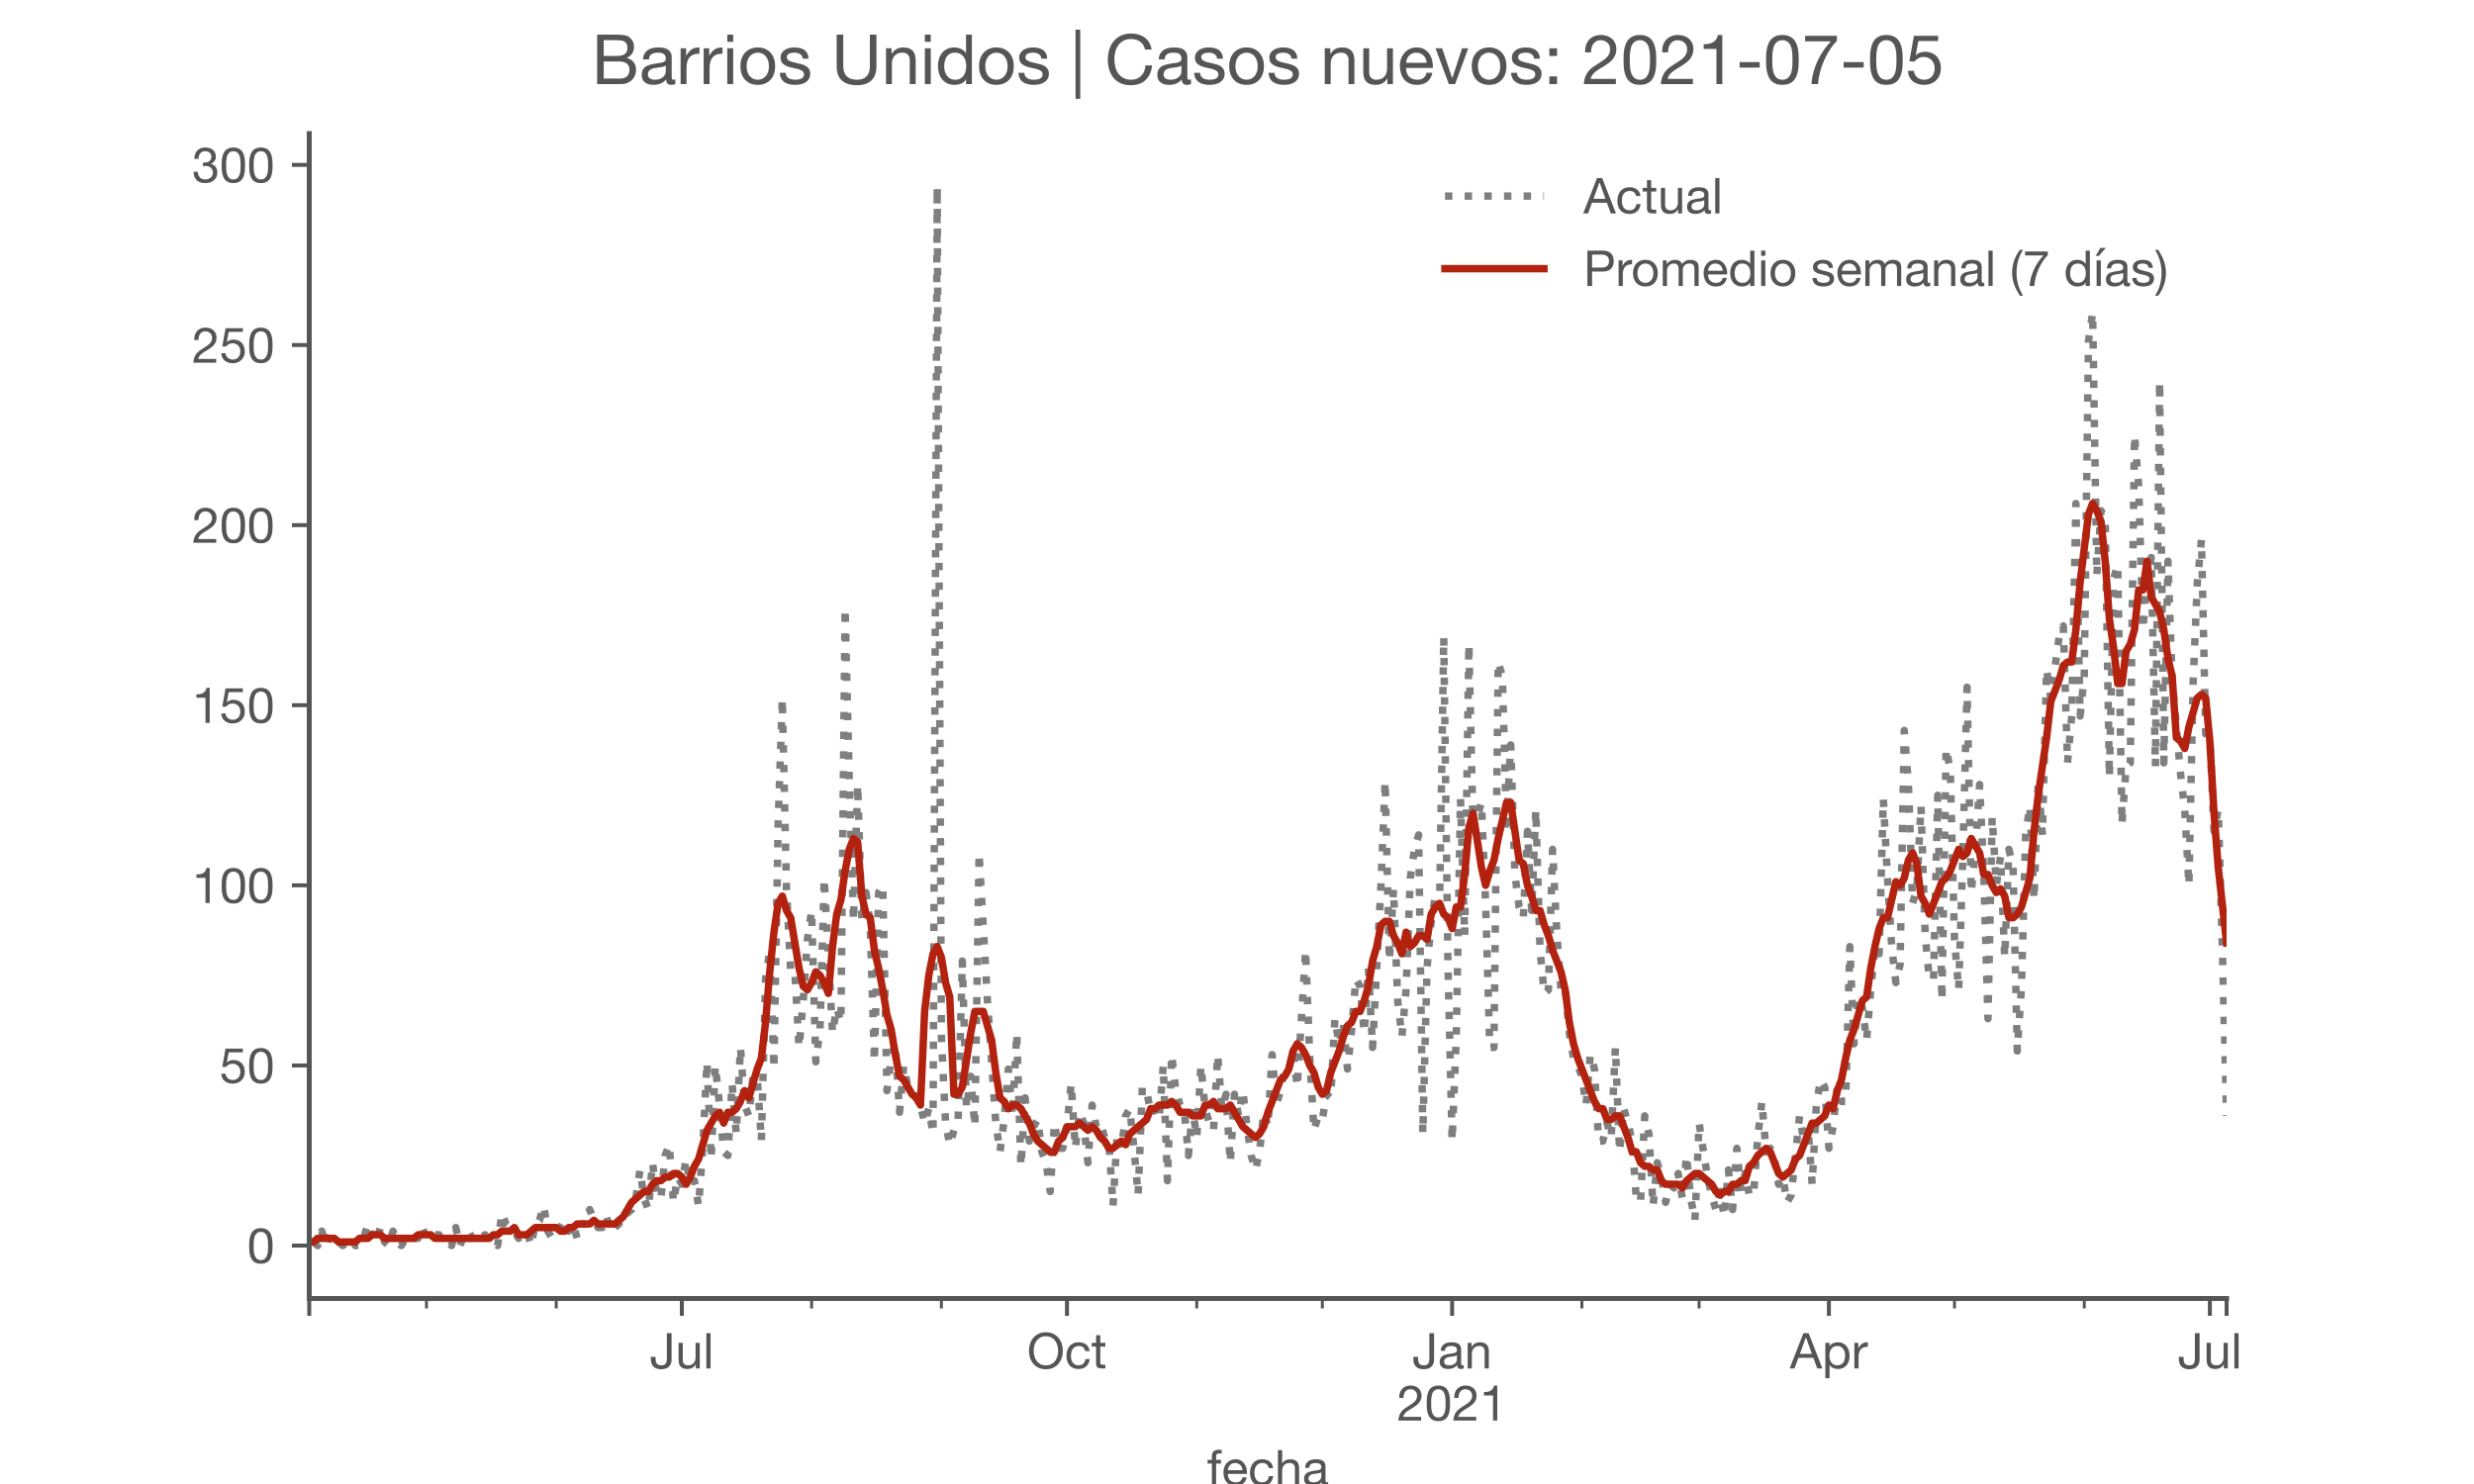 <?xml version="1.0" encoding="utf-8" standalone="no"?>
<!DOCTYPE svg PUBLIC "-//W3C//DTD SVG 1.1//EN"
  "http://www.w3.org/Graphics/SVG/1.1/DTD/svg11.dtd">
<!-- Created with matplotlib (https://matplotlib.org/) -->
<svg height="300pt" version="1.1" viewBox="0 0 500 300" width="500pt" xmlns="http://www.w3.org/2000/svg" xmlns:xlink="http://www.w3.org/1999/xlink">
 <defs>
  <style type="text/css">*{stroke-linecap:butt;stroke-linejoin:round;}</style>
 </defs>
 <g id="figure_1">
  <g id="patch_1">
   <path d="M 0 300 
L 500 300 
L 500 0 
L 0 0 
z
" style="fill:#ffffff;"/>
  </g>
  <g id="axes_1">
   <g id="patch_2">
    <path d="M 62.5 262.5 
L 450 262.5 
L 450 27 
L 62.5 27 
z
" style="fill:#ffffff;"/>
   </g>
   <g id="matplotlib.axis_1">
    <g id="xtick_1">
     <g id="line2d_1">
      <defs>
       <path d="M 0 0 
L 0 3.5 
" id="me10145ea61" style="stroke:#555555;stroke-width:0.8;"/>
      </defs>
      <g>
       <use style="fill:#555555;stroke:#555555;stroke-width:0.8;" x="62.5" xlink:href="#me10145ea61" y="262.5"/>
      </g>
     </g>
    </g>
    <g id="xtick_2">
     <g id="line2d_2">
      <g>
       <use style="fill:#555555;stroke:#555555;stroke-width:0.8;" x="137.8" xlink:href="#me10145ea61" y="262.5"/>
      </g>
     </g>
     <g id="text_1">
      <!-- Jul -->
      <g style="fill:#555555;" transform="translate(131.315 276.641)scale(0.1 -0.1)">
       <defs>
        <path d="M 44.094 17.797 
L 44.094 71.406 
L 34.594 71.406 
L 34.594 19.203 
Q 34.594 13.297 32.141 9.797 
Q 29.703 6.297 23.203 6.297 
Q 19.703 6.297 17.453 7.344 
Q 15.203 8.406 13.953 10.297 
Q 12.703 12.203 12.203 14.797 
Q 11.703 17.406 11.703 20.5 
L 11.703 23.5 
L 2.203 23.5 
L 2.203 19.094 
Q 2.203 8.906 7.594 3.656 
Q 13 -1.594 23 -1.594 
Q 29 -1.594 33.047 0.047 
Q 37.094 1.703 39.547 4.453 
Q 42 7.203 43.047 10.703 
Q 44.094 14.203 44.094 17.797 
z
" id="HelveticaNeue-74"/>
        <path d="M 49.203 0 
L 49.203 51.703 
L 40.703 51.703 
L 40.703 22.5 
Q 40.703 19 39.75 16.047 
Q 38.797 13.094 36.891 10.891 
Q 35 8.703 32.141 7.5 
Q 29.297 6.297 25.406 6.297 
Q 20.5 6.297 17.703 9.094 
Q 14.906 11.906 14.906 16.703 
L 14.906 51.703 
L 6.406 51.703 
L 6.406 17.703 
Q 6.406 13.5 7.25 10.047 
Q 8.094 6.594 10.188 4.094 
Q 12.297 1.594 15.688 0.25 
Q 19.094 -1.094 24.203 -1.094 
Q 29.906 -1.094 34.094 1.156 
Q 38.297 3.406 41 8.203 
L 41.203 8.203 
L 41.203 0 
z
" id="HelveticaNeue-117"/>
        <path d="M 6.906 71.406 
L 6.906 0 
L 15.406 0 
L 15.406 71.406 
z
" id="HelveticaNeue-108"/>
       </defs>
       <use xlink:href="#HelveticaNeue-74"/>
       <use x="51.9" xlink:href="#HelveticaNeue-117"/>
       <use x="107.5" xlink:href="#HelveticaNeue-108"/>
      </g>
     </g>
    </g>
    <g id="xtick_3">
     <g id="line2d_3">
      <g>
       <use style="fill:#555555;stroke:#555555;stroke-width:0.8;" x="215.639" xlink:href="#me10145ea61" y="262.5"/>
      </g>
     </g>
     <g id="text_2">
      <!-- Oct -->
      <g style="fill:#555555;" transform="translate(207.578 276.641)scale(0.1 -0.1)">
       <defs>
        <path d="M 13.297 35.703 
Q 13.297 41.094 14.688 46.344 
Q 16.094 51.594 19.094 55.797 
Q 22.094 60 26.797 62.547 
Q 31.5 65.094 38 65.094 
Q 44.5 65.094 49.203 62.547 
Q 53.906 60 56.906 55.797 
Q 59.906 51.594 61.297 46.344 
Q 62.703 41.094 62.703 35.703 
Q 62.703 30.297 61.297 25.047 
Q 59.906 19.797 56.906 15.594 
Q 53.906 11.406 49.203 8.844 
Q 44.5 6.297 38 6.297 
Q 31.5 6.297 26.797 8.844 
Q 22.094 11.406 19.094 15.594 
Q 16.094 19.797 14.688 25.047 
Q 13.297 30.297 13.297 35.703 
z
M 3.797 35.703 
Q 3.797 28.406 5.938 21.656 
Q 8.094 14.906 12.391 9.703 
Q 16.703 4.5 23.094 1.453 
Q 29.5 -1.594 38 -1.594 
Q 46.5 -1.594 52.891 1.453 
Q 59.297 4.5 63.594 9.703 
Q 67.906 14.906 70.047 21.656 
Q 72.203 28.406 72.203 35.703 
Q 72.203 43 70.047 49.75 
Q 67.906 56.5 63.594 61.703 
Q 59.297 66.906 52.891 70 
Q 46.5 73.094 38 73.094 
Q 29.5 73.094 23.094 70 
Q 16.703 66.906 12.391 61.703 
Q 8.094 56.5 5.938 49.75 
Q 3.797 43 3.797 35.703 
z
" id="HelveticaNeue-79"/>
        <path d="M 41.5 35.094 
L 50.297 35.094 
Q 49.797 39.703 47.891 43.047 
Q 46 46.406 43.047 48.594 
Q 40.094 50.797 36.25 51.844 
Q 32.406 52.906 28 52.906 
Q 21.906 52.906 17.297 50.75 
Q 12.703 48.594 9.641 44.844 
Q 6.594 41.094 5.094 36.047 
Q 3.594 31 3.594 25.203 
Q 3.594 19.406 5.141 14.547 
Q 6.703 9.703 9.75 6.203 
Q 12.797 2.703 17.344 0.797 
Q 21.906 -1.094 27.797 -1.094 
Q 37.703 -1.094 43.453 4.094 
Q 49.203 9.297 50.594 18.906 
L 41.906 18.906 
Q 41.094 12.906 37.547 9.594 
Q 34 6.297 27.703 6.297 
Q 23.703 6.297 20.797 7.891 
Q 17.906 9.5 16.094 12.141 
Q 14.297 14.797 13.438 18.188 
Q 12.594 21.594 12.594 25.203 
Q 12.594 29.094 13.391 32.75 
Q 14.203 36.406 16.047 39.203 
Q 17.906 42 21 43.703 
Q 24.094 45.406 28.703 45.406 
Q 34.094 45.406 37.297 42.703 
Q 40.5 40 41.5 35.094 
z
" id="HelveticaNeue-99"/>
        <path d="M 18.203 51.703 
L 18.203 67.203 
L 9.703 67.203 
L 9.703 51.703 
L 0.906 51.703 
L 0.906 44.203 
L 9.703 44.203 
L 9.703 11.297 
Q 9.703 7.703 10.391 5.5 
Q 11.094 3.297 12.547 2.094 
Q 14 0.906 16.344 0.453 
Q 18.703 0 22 0 
L 28.5 0 
L 28.5 7.5 
L 24.594 7.5 
Q 22.594 7.5 21.344 7.641 
Q 20.094 7.797 19.391 8.297 
Q 18.703 8.797 18.453 9.688 
Q 18.203 10.594 18.203 12.094 
L 18.203 44.203 
L 28.5 44.203 
L 28.5 51.703 
z
" id="HelveticaNeue-116"/>
       </defs>
       <use xlink:href="#HelveticaNeue-79"/>
       <use x="76" xlink:href="#HelveticaNeue-99"/>
       <use x="129.7" xlink:href="#HelveticaNeue-116"/>
      </g>
     </g>
    </g>
    <g id="xtick_4">
     <g id="line2d_4">
      <g>
       <use style="fill:#555555;stroke:#555555;stroke-width:0.8;" x="293.477" xlink:href="#me10145ea61" y="262.5"/>
      </g>
     </g>
     <g id="text_3">
      <!-- Jan -->
      <g style="fill:#555555;" transform="translate(285.417 276.641)scale(0.1 -0.1)">
       <defs>
        <path d="M 52.203 0.203 
Q 50 -1.094 46.094 -1.094 
Q 42.797 -1.094 40.844 0.75 
Q 38.906 2.594 38.906 6.797 
Q 35.406 2.594 30.75 0.75 
Q 26.094 -1.094 20.703 -1.094 
Q 17.203 -1.094 14.047 -0.297 
Q 10.906 0.5 8.594 2.203 
Q 6.297 3.906 4.938 6.656 
Q 3.594 9.406 3.594 13.297 
Q 3.594 17.703 5.094 20.5 
Q 6.594 23.297 9.047 25.047 
Q 11.5 26.797 14.641 27.688 
Q 17.797 28.594 21.094 29.203 
Q 24.594 29.906 27.75 30.25 
Q 30.906 30.594 33.297 31.25 
Q 35.703 31.906 37.094 33.156 
Q 38.5 34.406 38.5 36.797 
Q 38.5 39.594 37.453 41.297 
Q 36.406 43 34.75 43.891 
Q 33.094 44.797 31.047 45.094 
Q 29 45.406 27 45.406 
Q 21.594 45.406 18 43.344 
Q 14.406 41.297 14.094 35.594 
L 5.594 35.594 
Q 5.797 40.406 7.594 43.703 
Q 9.406 47 12.406 49.047 
Q 15.406 51.094 19.25 52 
Q 23.094 52.906 27.5 52.906 
Q 31 52.906 34.453 52.406 
Q 37.906 51.906 40.703 50.344 
Q 43.5 48.797 45.203 46 
Q 46.906 43.203 46.906 38.703 
L 46.906 12.094 
Q 46.906 9.094 47.25 7.688 
Q 47.594 6.297 49.594 6.297 
Q 50.703 6.297 52.203 6.797 
z
M 38.406 26.703 
Q 36.797 25.5 34.188 24.953 
Q 31.594 24.406 28.75 24.047 
Q 25.906 23.703 23 23.25 
Q 20.094 22.797 17.797 21.797 
Q 15.5 20.797 14.047 18.938 
Q 12.594 17.094 12.594 13.906 
Q 12.594 11.797 13.438 10.344 
Q 14.297 8.906 15.641 8 
Q 17 7.094 18.797 6.688 
Q 20.594 6.297 22.594 6.297 
Q 26.797 6.297 29.797 7.438 
Q 32.797 8.594 34.688 10.344 
Q 36.594 12.094 37.5 14.141 
Q 38.406 16.203 38.406 18 
z
" id="HelveticaNeue-97"/>
        <path d="M 6.406 51.703 
L 6.406 0 
L 14.906 0 
L 14.906 29.203 
Q 14.906 32.703 15.844 35.641 
Q 16.797 38.594 18.688 40.797 
Q 20.594 43 23.438 44.203 
Q 26.297 45.406 30.203 45.406 
Q 35.094 45.406 37.891 42.594 
Q 40.703 39.797 40.703 35 
L 40.703 0 
L 49.203 0 
L 49.203 34 
Q 49.203 38.203 48.344 41.641 
Q 47.5 45.094 45.391 47.594 
Q 43.297 50.094 39.891 51.5 
Q 36.5 52.906 31.406 52.906 
Q 19.906 52.906 14.594 43.5 
L 14.406 43.5 
L 14.406 51.703 
z
" id="HelveticaNeue-110"/>
       </defs>
       <use xlink:href="#HelveticaNeue-74"/>
       <use x="51.9" xlink:href="#HelveticaNeue-97"/>
       <use x="105.6" xlink:href="#HelveticaNeue-110"/>
      </g>
      <!-- 2021 -->
      <g style="fill:#555555;" transform="translate(282.358 287.18)scale(0.1 -0.1)">
       <defs>
        <path d="M 4.406 45.797 
L 12.906 45.797 
Q 12.797 49 13.547 52.141 
Q 14.297 55.297 16 57.797 
Q 17.703 60.297 20.344 61.844 
Q 23 63.406 26.703 63.406 
Q 29.5 63.406 32 62.5 
Q 34.5 61.594 36.344 59.891 
Q 38.203 58.203 39.297 55.844 
Q 40.406 53.5 40.406 50.594 
Q 40.406 46.906 39.25 44.094 
Q 38.094 41.297 35.844 38.891 
Q 33.594 36.5 30.188 34.141 
Q 26.797 31.797 22.297 29 
Q 18.594 26.797 15.188 24.297 
Q 11.797 21.797 9.094 18.5 
Q 6.406 15.203 4.656 10.75 
Q 2.906 6.297 2.406 0 
L 48.703 0 
L 48.703 7.5 
L 12.297 7.5 
Q 12.906 10.797 14.844 13.344 
Q 16.797 15.906 19.547 18.094 
Q 22.297 20.297 25.594 22.25 
Q 28.906 24.203 32.203 26.203 
Q 35.5 28.297 38.594 30.594 
Q 41.703 32.906 44.094 35.75 
Q 46.5 38.594 47.953 42.188 
Q 49.406 45.797 49.406 50.5 
Q 49.406 55.5 47.656 59.297 
Q 45.906 63.094 42.906 65.641 
Q 39.906 68.203 35.844 69.547 
Q 31.797 70.906 27.203 70.906 
Q 21.594 70.906 17.188 69 
Q 12.797 67.094 9.844 63.75 
Q 6.906 60.406 5.5 55.797 
Q 4.094 51.203 4.406 45.797 
z
" id="HelveticaNeue-50"/>
        <path d="M 13.203 34.906 
Q 13.203 37.5 13.25 40.641 
Q 13.297 43.797 13.75 46.938 
Q 14.203 50.094 15.047 53.094 
Q 15.906 56.094 17.547 58.344 
Q 19.203 60.594 21.703 62 
Q 24.203 63.406 27.797 63.406 
Q 31.406 63.406 33.906 62 
Q 36.406 60.594 38.047 58.344 
Q 39.703 56.094 40.547 53.094 
Q 41.406 50.094 41.844 46.938 
Q 42.297 43.797 42.344 40.641 
Q 42.406 37.5 42.406 34.906 
Q 42.406 30.906 42.156 25.953 
Q 41.906 21 40.547 16.641 
Q 39.203 12.297 36.203 9.297 
Q 33.203 6.297 27.797 6.297 
Q 22.406 6.297 19.406 9.297 
Q 16.406 12.297 15.047 16.641 
Q 13.703 21 13.453 25.953 
Q 13.203 30.906 13.203 34.906 
z
M 4.203 34.797 
Q 4.203 30.906 4.391 26.703 
Q 4.594 22.5 5.391 18.5 
Q 6.203 14.5 7.703 10.953 
Q 9.203 7.406 11.797 4.703 
Q 14.406 2 18.344 0.453 
Q 22.297 -1.094 27.797 -1.094 
Q 33.406 -1.094 37.297 0.453 
Q 41.203 2 43.797 4.703 
Q 46.406 7.406 47.906 10.953 
Q 49.406 14.5 50.203 18.5 
Q 51 22.5 51.203 26.703 
Q 51.406 30.906 51.406 34.797 
Q 51.406 38.703 51.203 42.891 
Q 51 47.094 50.203 51.094 
Q 49.406 55.094 47.906 58.688 
Q 46.406 62.297 43.797 65 
Q 41.203 67.703 37.25 69.297 
Q 33.297 70.906 27.797 70.906 
Q 22.297 70.906 18.344 69.297 
Q 14.406 67.703 11.797 65 
Q 9.203 62.297 7.703 58.688 
Q 6.203 55.094 5.391 51.094 
Q 4.594 47.094 4.391 42.891 
Q 4.203 38.703 4.203 34.797 
z
" id="HelveticaNeue-48"/>
        <path d="M 35.594 0 
L 35.594 70.906 
L 29.094 70.906 
Q 28.406 66.906 26.5 64.297 
Q 24.594 61.703 21.844 60.203 
Q 19.094 58.703 15.688 58.141 
Q 12.297 57.594 8.703 57.594 
L 8.703 50.797 
L 27.094 50.797 
L 27.094 0 
z
" id="HelveticaNeue-49"/>
       </defs>
       <use xlink:href="#HelveticaNeue-50"/>
       <use x="55.6" xlink:href="#HelveticaNeue-48"/>
       <use x="111.2" xlink:href="#HelveticaNeue-50"/>
       <use x="166.8" xlink:href="#HelveticaNeue-49"/>
      </g>
     </g>
    </g>
    <g id="xtick_5">
     <g id="line2d_5">
      <g>
       <use style="fill:#555555;stroke:#555555;stroke-width:0.8;" x="369.623" xlink:href="#me10145ea61" y="262.5"/>
      </g>
     </g>
     <g id="text_4">
      <!-- Apr -->
      <g style="fill:#555555;" transform="translate(361.754 276.641)scale(0.1 -0.1)">
       <defs>
        <path d="M 20.094 29.5 
L 32.203 62.797 
L 32.406 62.797 
L 44.297 29.5 
z
M 27.203 71.406 
L -0.594 0 
L 9.094 0 
L 17.094 21.5 
L 47.297 21.5 
L 55.094 0 
L 65.594 0 
L 37.703 71.406 
z
" id="HelveticaNeue-65"/>
        <path d="M 6.703 51.703 
L 6.703 -19.703 
L 15.203 -19.703 
L 15.203 6.906 
L 15.406 6.906 
Q 16.797 4.594 18.844 3.047 
Q 20.906 1.5 23.203 0.594 
Q 25.5 -0.297 27.844 -0.688 
Q 30.203 -1.094 32.094 -1.094 
Q 38 -1.094 42.453 1 
Q 46.906 3.094 49.844 6.75 
Q 52.797 10.406 54.25 15.297 
Q 55.703 20.203 55.703 25.703 
Q 55.703 31.203 54.203 36.094 
Q 52.703 41 49.75 44.75 
Q 46.797 48.5 42.344 50.703 
Q 37.906 52.906 31.906 52.906 
Q 26.5 52.906 22 50.953 
Q 17.5 49 15.406 44.703 
L 15.203 44.703 
L 15.203 51.703 
z
M 46.703 26.297 
Q 46.703 22.5 45.891 18.891 
Q 45.094 15.297 43.297 12.5 
Q 41.5 9.703 38.547 8 
Q 35.594 6.297 31.203 6.297 
Q 26.797 6.297 23.688 7.938 
Q 20.594 9.594 18.641 12.297 
Q 16.703 15 15.797 18.547 
Q 14.906 22.094 14.906 25.906 
Q 14.906 29.5 15.75 33 
Q 16.594 36.5 18.5 39.25 
Q 20.406 42 23.406 43.703 
Q 26.406 45.406 30.703 45.406 
Q 34.797 45.406 37.844 43.797 
Q 40.906 42.203 42.844 39.5 
Q 44.797 36.797 45.75 33.344 
Q 46.703 29.906 46.703 26.297 
z
" id="HelveticaNeue-112"/>
        <path d="M 6.094 51.703 
L 6.094 0 
L 14.594 0 
L 14.594 23 
Q 14.594 28 15.594 31.844 
Q 16.594 35.703 18.797 38.391 
Q 21 41.094 24.594 42.5 
Q 28.203 43.906 33.297 43.906 
L 33.297 52.906 
Q 26.406 53.094 21.906 50.094 
Q 17.406 47.094 14.297 40.797 
L 14.094 40.797 
L 14.094 51.703 
z
" id="HelveticaNeue-114"/>
       </defs>
       <use xlink:href="#HelveticaNeue-65"/>
       <use x="64.8" xlink:href="#HelveticaNeue-112"/>
       <use x="124.1" xlink:href="#HelveticaNeue-114"/>
      </g>
     </g>
    </g>
    <g id="xtick_6">
     <g id="line2d_6">
      <g>
       <use style="fill:#555555;stroke:#555555;stroke-width:0.8;" x="446.616" xlink:href="#me10145ea61" y="262.5"/>
      </g>
     </g>
     <g id="text_5">
      <!-- Jul -->
      <g style="fill:#555555;" transform="translate(440.131 276.641)scale(0.1 -0.1)">
       <use xlink:href="#HelveticaNeue-74"/>
       <use x="51.9" xlink:href="#HelveticaNeue-117"/>
       <use x="107.5" xlink:href="#HelveticaNeue-108"/>
      </g>
     </g>
    </g>
    <g id="xtick_7">
     <g id="line2d_7">
      <g>
       <use style="fill:#555555;stroke:#555555;stroke-width:0.8;" x="450" xlink:href="#me10145ea61" y="262.5"/>
      </g>
     </g>
    </g>
    <g id="xtick_8">
     <g id="line2d_8">
      <defs>
       <path d="M 0 0 
L 0 2 
" id="mb74ba6e2f7" style="stroke:#555555;stroke-width:0.6;"/>
      </defs>
      <g>
       <use style="fill:#555555;stroke:#555555;stroke-width:0.6;" x="86.19" xlink:href="#mb74ba6e2f7" y="262.5"/>
      </g>
     </g>
    </g>
    <g id="xtick_9">
     <g id="line2d_9">
      <g>
       <use style="fill:#555555;stroke:#555555;stroke-width:0.6;" x="112.418" xlink:href="#mb74ba6e2f7" y="262.5"/>
      </g>
     </g>
    </g>
    <g id="xtick_10">
     <g id="line2d_10">
      <g>
       <use style="fill:#555555;stroke:#555555;stroke-width:0.6;" x="164.028" xlink:href="#mb74ba6e2f7" y="262.5"/>
      </g>
     </g>
    </g>
    <g id="xtick_11">
     <g id="line2d_11">
      <g>
       <use style="fill:#555555;stroke:#555555;stroke-width:0.6;" x="190.257" xlink:href="#mb74ba6e2f7" y="262.5"/>
      </g>
     </g>
    </g>
    <g id="xtick_12">
     <g id="line2d_12">
      <g>
       <use style="fill:#555555;stroke:#555555;stroke-width:0.6;" x="241.867" xlink:href="#mb74ba6e2f7" y="262.5"/>
      </g>
     </g>
    </g>
    <g id="xtick_13">
     <g id="line2d_13">
      <g>
       <use style="fill:#555555;stroke:#555555;stroke-width:0.6;" x="267.249" xlink:href="#mb74ba6e2f7" y="262.5"/>
      </g>
     </g>
    </g>
    <g id="xtick_14">
     <g id="line2d_14">
      <g>
       <use style="fill:#555555;stroke:#555555;stroke-width:0.6;" x="319.705" xlink:href="#mb74ba6e2f7" y="262.5"/>
      </g>
     </g>
    </g>
    <g id="xtick_15">
     <g id="line2d_15">
      <g>
       <use style="fill:#555555;stroke:#555555;stroke-width:0.6;" x="343.395" xlink:href="#mb74ba6e2f7" y="262.5"/>
      </g>
     </g>
    </g>
    <g id="xtick_16">
     <g id="line2d_16">
      <g>
       <use style="fill:#555555;stroke:#555555;stroke-width:0.6;" x="395.005" xlink:href="#mb74ba6e2f7" y="262.5"/>
      </g>
     </g>
    </g>
    <g id="xtick_17">
     <g id="line2d_17">
      <g>
       <use style="fill:#555555;stroke:#555555;stroke-width:0.6;" x="421.234" xlink:href="#mb74ba6e2f7" y="262.5"/>
      </g>
     </g>
    </g>
    <g id="text_6">
     <!-- fecha -->
     <g style="fill:#555555;" transform="translate(243.935 300.291)scale(0.1 -0.1)">
      <defs>
       <path d="M 9.906 44.203 
L 9.906 0 
L 18.406 0 
L 18.406 44.203 
L 28.406 44.203 
L 28.406 51.703 
L 18.406 51.703 
L 18.406 58.906 
Q 18.406 62.297 20.094 63.5 
Q 21.797 64.703 24.906 64.703 
Q 26 64.703 27.297 64.547 
Q 28.594 64.406 29.703 64 
L 29.703 71.406 
Q 28.5 71.797 26.953 72 
Q 25.406 72.203 24.203 72.203 
Q 17.203 72.203 13.547 68.953 
Q 9.906 65.703 9.906 59.406 
L 9.906 51.703 
L 1.203 51.703 
L 1.203 44.203 
z
" id="HelveticaNeue-102"/>
       <path d="M 42.297 30.797 
L 12.594 30.797 
Q 12.797 33.797 13.891 36.438 
Q 15 39.094 16.891 41.094 
Q 18.797 43.094 21.438 44.25 
Q 24.094 45.406 27.406 45.406 
Q 30.594 45.406 33.25 44.25 
Q 35.906 43.094 37.844 41.141 
Q 39.797 39.203 40.938 36.5 
Q 42.094 33.797 42.297 30.797 
z
M 50.5 16.406 
L 42.094 16.406 
Q 41 11.297 37.547 8.797 
Q 34.094 6.297 28.703 6.297 
Q 24.5 6.297 21.391 7.688 
Q 18.297 9.094 16.297 11.438 
Q 14.297 13.797 13.391 16.844 
Q 12.5 19.906 12.594 23.297 
L 51.297 23.297 
Q 51.5 28 50.453 33.203 
Q 49.406 38.406 46.656 42.797 
Q 43.906 47.203 39.344 50.047 
Q 34.797 52.906 27.906 52.906 
Q 22.594 52.906 18.141 50.906 
Q 13.703 48.906 10.453 45.297 
Q 7.203 41.703 5.391 36.797 
Q 3.594 31.906 3.594 26 
Q 3.797 20.094 5.344 15.094 
Q 6.906 10.094 10 6.5 
Q 13.094 2.906 17.641 0.906 
Q 22.203 -1.094 28.406 -1.094 
Q 37.203 -1.094 43 3.297 
Q 48.797 7.703 50.5 16.406 
z
" id="HelveticaNeue-101"/>
       <path d="M 6.406 71.406 
L 6.406 0 
L 14.906 0 
L 14.906 29.203 
Q 14.906 32.703 15.844 35.641 
Q 16.797 38.594 18.688 40.797 
Q 20.594 43 23.438 44.203 
Q 26.297 45.406 30.203 45.406 
Q 35.094 45.406 37.891 42.594 
Q 40.703 39.797 40.703 35 
L 40.703 0 
L 49.203 0 
L 49.203 34 
Q 49.203 38.203 48.344 41.641 
Q 47.5 45.094 45.391 47.594 
Q 43.297 50.094 39.891 51.5 
Q 36.5 52.906 31.406 52.906 
Q 29.094 52.906 26.641 52.406 
Q 24.203 51.906 21.953 50.844 
Q 19.703 49.797 17.891 48.141 
Q 16.094 46.5 15.094 44.094 
L 14.906 44.094 
L 14.906 71.406 
z
" id="HelveticaNeue-104"/>
      </defs>
      <use xlink:href="#HelveticaNeue-102"/>
      <use x="29.6" xlink:href="#HelveticaNeue-101"/>
      <use x="83.3" xlink:href="#HelveticaNeue-99"/>
      <use x="137" xlink:href="#HelveticaNeue-104"/>
      <use x="192.6" xlink:href="#HelveticaNeue-97"/>
     </g>
    </g>
   </g>
   <g id="matplotlib.axis_2">
    <g id="ytick_1">
     <g id="line2d_18">
      <defs>
       <path d="M 0 0 
L -3.5 0 
" id="mec79d154e4" style="stroke:#555555;stroke-width:0.8;"/>
      </defs>
      <g>
       <use style="fill:#555555;stroke:#555555;stroke-width:0.8;" x="62.5" xlink:href="#mec79d154e4" y="251.795"/>
      </g>
     </g>
     <g id="text_7">
      <!-- 0 -->
      <g style="fill:#555555;" transform="translate(49.941 255.366)scale(0.1 -0.1)">
       <use xlink:href="#HelveticaNeue-48"/>
      </g>
     </g>
    </g>
    <g id="ytick_2">
     <g id="line2d_19">
      <g>
       <use style="fill:#555555;stroke:#555555;stroke-width:0.8;" x="62.5" xlink:href="#mec79d154e4" y="215.385"/>
      </g>
     </g>
     <g id="text_8">
      <!-- 50 -->
      <g style="fill:#555555;" transform="translate(44.381 218.956)scale(0.1 -0.1)">
       <defs>
        <path d="M 47 62.203 
L 47 69.703 
L 12 69.703 
L 5.406 32.906 
L 12.703 32.5 
Q 15.203 35.5 18.453 37.344 
Q 21.703 39.203 25.906 39.203 
Q 29.5 39.203 32.453 38 
Q 35.406 36.797 37.5 34.641 
Q 39.594 32.5 40.75 29.547 
Q 41.906 26.594 41.906 23.094 
Q 41.906 18.906 40.703 15.75 
Q 39.5 12.594 37.453 10.5 
Q 35.406 8.406 32.656 7.344 
Q 29.906 6.297 26.906 6.297 
Q 23.703 6.297 21.047 7.25 
Q 18.406 8.203 16.453 9.953 
Q 14.5 11.703 13.344 14.047 
Q 12.203 16.406 12 19.094 
L 3.5 19.094 
Q 3.594 14.297 5.391 10.5 
Q 7.203 6.703 10.297 4.141 
Q 13.406 1.594 17.453 0.25 
Q 21.5 -1.094 26.094 -1.094 
Q 32.297 -1.094 36.938 0.844 
Q 41.594 2.797 44.688 6.094 
Q 47.797 9.406 49.344 13.656 
Q 50.906 17.906 50.906 22.406 
Q 50.906 28.5 49.094 33.047 
Q 47.297 37.594 44.188 40.641 
Q 41.094 43.703 36.891 45.203 
Q 32.703 46.703 28 46.703 
Q 24.406 46.703 20.75 45.453 
Q 17.094 44.203 14.797 41.594 
L 14.594 41.797 
L 18.406 62.203 
z
" id="HelveticaNeue-53"/>
       </defs>
       <use xlink:href="#HelveticaNeue-53"/>
       <use x="55.6" xlink:href="#HelveticaNeue-48"/>
      </g>
     </g>
    </g>
    <g id="ytick_3">
     <g id="line2d_20">
      <g>
       <use style="fill:#555555;stroke:#555555;stroke-width:0.8;" x="62.5" xlink:href="#mec79d154e4" y="178.975"/>
      </g>
     </g>
     <g id="text_9">
      <!-- 100 -->
      <g style="fill:#555555;" transform="translate(38.822 182.546)scale(0.1 -0.1)">
       <use xlink:href="#HelveticaNeue-49"/>
       <use x="55.6" xlink:href="#HelveticaNeue-48"/>
       <use x="111.2" xlink:href="#HelveticaNeue-48"/>
      </g>
     </g>
    </g>
    <g id="ytick_4">
     <g id="line2d_21">
      <g>
       <use style="fill:#555555;stroke:#555555;stroke-width:0.8;" x="62.5" xlink:href="#mec79d154e4" y="142.565"/>
      </g>
     </g>
     <g id="text_10">
      <!-- 150 -->
      <g style="fill:#555555;" transform="translate(38.822 146.136)scale(0.1 -0.1)">
       <use xlink:href="#HelveticaNeue-49"/>
       <use x="55.6" xlink:href="#HelveticaNeue-53"/>
       <use x="111.2" xlink:href="#HelveticaNeue-48"/>
      </g>
     </g>
    </g>
    <g id="ytick_5">
     <g id="line2d_22">
      <g>
       <use style="fill:#555555;stroke:#555555;stroke-width:0.8;" x="62.5" xlink:href="#mec79d154e4" y="106.155"/>
      </g>
     </g>
     <g id="text_11">
      <!-- 200 -->
      <g style="fill:#555555;" transform="translate(38.822 109.726)scale(0.1 -0.1)">
       <use xlink:href="#HelveticaNeue-50"/>
       <use x="55.6" xlink:href="#HelveticaNeue-48"/>
       <use x="111.2" xlink:href="#HelveticaNeue-48"/>
      </g>
     </g>
    </g>
    <g id="ytick_6">
     <g id="line2d_23">
      <g>
       <use style="fill:#555555;stroke:#555555;stroke-width:0.8;" x="62.5" xlink:href="#mec79d154e4" y="69.745"/>
      </g>
     </g>
     <g id="text_12">
      <!-- 250 -->
      <g style="fill:#555555;" transform="translate(38.822 73.316)scale(0.1 -0.1)">
       <use xlink:href="#HelveticaNeue-50"/>
       <use x="55.6" xlink:href="#HelveticaNeue-53"/>
       <use x="111.2" xlink:href="#HelveticaNeue-48"/>
      </g>
     </g>
    </g>
    <g id="ytick_7">
     <g id="line2d_24">
      <g>
       <use style="fill:#555555;stroke:#555555;stroke-width:0.8;" x="62.5" xlink:href="#mec79d154e4" y="33.335"/>
      </g>
     </g>
     <g id="text_13">
      <!-- 300 -->
      <g style="fill:#555555;" transform="translate(38.822 36.906)scale(0.1 -0.1)">
       <defs>
        <path d="M 21.797 40.5 
L 21.797 33.297 
Q 24.203 33.594 26.906 33.594 
Q 30.094 33.594 32.844 32.75 
Q 35.594 31.906 37.594 30.156 
Q 39.594 28.406 40.797 25.844 
Q 42 23.297 42 20 
Q 42 16.797 40.75 14.25 
Q 39.5 11.703 37.391 9.953 
Q 35.297 8.203 32.5 7.25 
Q 29.703 6.297 26.594 6.297 
Q 19.297 6.297 15.5 10.641 
Q 11.703 15 11.5 21.906 
L 3 21.906 
Q 2.906 16.406 4.547 12.094 
Q 6.203 7.797 9.297 4.844 
Q 12.406 1.906 16.797 0.406 
Q 21.203 -1.094 26.594 -1.094 
Q 31.594 -1.094 36.047 0.25 
Q 40.5 1.594 43.797 4.297 
Q 47.094 7 49.047 11.047 
Q 51 15.094 51 20.406 
Q 51 26.797 47.844 31.5 
Q 44.703 36.203 38.203 37.594 
L 38.203 37.797 
Q 42.406 39.703 45.203 43.391 
Q 48 47.094 48 51.906 
Q 48 56.797 46.344 60.391 
Q 44.703 64 41.797 66.297 
Q 38.906 68.594 34.953 69.75 
Q 31 70.906 26.406 70.906 
Q 21.094 70.906 17.047 69.203 
Q 13 67.5 10.297 64.5 
Q 7.594 61.5 6.141 57.297 
Q 4.703 53.094 4.5 48 
L 13 48 
Q 13 51.094 13.797 53.891 
Q 14.594 56.703 16.25 58.797 
Q 17.906 60.906 20.453 62.156 
Q 23 63.406 26.406 63.406 
Q 31.797 63.406 35.391 60.547 
Q 39 57.703 39 52 
Q 39 49.203 37.891 47 
Q 36.797 44.797 34.938 43.344 
Q 33.094 41.906 30.641 41.156 
Q 28.203 40.406 25.5 40.406 
L 23.703 40.406 
Q 23.203 40.406 22.703 40.406 
Q 22.297 40.406 21.797 40.5 
z
" id="HelveticaNeue-51"/>
       </defs>
       <use xlink:href="#HelveticaNeue-51"/>
       <use x="55.6" xlink:href="#HelveticaNeue-48"/>
       <use x="111.2" xlink:href="#HelveticaNeue-48"/>
      </g>
     </g>
    </g>
   </g>
   <g id="line2d_25">
    <path clip-path="url(#p0e7af75a7d)" d="M 63.346 251.067 
L 64.192 251.795 
L 65.038 248.883 
L 65.884 251.795 
L 66.73 249.611 
L 69.269 251.795 
L 70.961 250.339 
L 71.807 251.795 
L 72.653 251.795 
L 73.499 250.339 
L 74.345 247.426 
L 75.191 250.339 
L 76.037 251.067 
L 76.883 248.154 
L 77.729 251.067 
L 78.575 251.795 
L 79.421 248.883 
L 80.267 251.067 
L 81.114 251.795 
L 81.96 250.339 
L 82.806 249.611 
L 83.652 250.339 
L 84.498 250.339 
L 85.344 248.154 
L 86.19 250.339 
L 87.036 250.339 
L 87.882 249.611 
L 88.728 249.611 
L 89.574 251.067 
L 90.42 251.067 
L 91.266 251.795 
L 92.112 248.154 
L 92.959 251.795 
L 93.805 249.611 
L 94.651 248.883 
L 95.497 250.339 
L 96.343 251.067 
L 98.035 249.611 
L 98.881 251.067 
L 99.727 251.067 
L 100.573 251.795 
L 101.419 245.242 
L 102.265 247.426 
L 103.957 248.883 
L 104.803 250.339 
L 106.496 248.883 
L 107.342 251.795 
L 108.188 247.426 
L 109.034 246.698 
L 109.88 243.785 
L 110.726 248.883 
L 111.572 250.339 
L 112.418 249.611 
L 114.11 246.698 
L 114.956 248.883 
L 115.802 247.426 
L 116.648 250.339 
L 117.495 247.426 
L 118.341 247.426 
L 119.187 244.513 
L 120.033 246.698 
L 120.879 248.154 
L 121.725 248.154 
L 122.571 245.97 
L 123.417 248.883 
L 125.109 247.426 
L 125.955 245.242 
L 126.801 245.242 
L 127.647 244.513 
L 128.493 242.329 
L 129.34 236.503 
L 130.186 242.329 
L 131.032 244.513 
L 131.878 235.047 
L 132.724 241.601 
L 133.57 242.329 
L 134.416 233.59 
L 135.262 231.406 
L 136.108 243.057 
L 136.954 237.96 
L 137.8 239.416 
L 138.646 234.319 
L 139.492 239.416 
L 140.338 238.688 
L 141.184 243.785 
L 142.031 232.134 
L 142.877 214.657 
L 143.723 234.319 
L 144.569 215.385 
L 145.415 223.396 
L 146.261 232.862 
L 147.107 233.59 
L 147.953 219.026 
L 148.799 229.221 
L 149.645 211.744 
L 150.491 223.396 
L 151.337 225.58 
L 152.183 217.57 
L 153.029 217.57 
L 153.876 230.678 
L 154.722 197.909 
L 155.568 192.083 
L 156.414 216.114 
L 157.26 166.596 
L 158.106 141.109 
L 158.952 179.704 
L 159.798 196.452 
L 160.644 196.452 
L 161.49 211.744 
L 162.336 202.278 
L 163.182 189.898 
L 164.028 184.073 
L 164.874 214.657 
L 165.721 208.103 
L 166.567 177.519 
L 168.259 208.832 
L 169.105 203.734 
L 169.951 206.647 
L 170.797 122.904 
L 171.643 157.858 
L 172.489 186.257 
L 173.335 158.586 
L 174.181 186.257 
L 175.027 180.432 
L 175.873 186.986 
L 176.719 214.657 
L 177.566 180.432 
L 178.412 178.975 
L 179.258 220.483 
L 180.104 213.929 
L 180.95 211.016 
L 181.796 224.852 
L 182.642 215.385 
L 183.488 219.755 
L 184.334 220.483 
L 186.026 223.396 
L 186.872 227.037 
L 187.718 224.124 
L 188.564 229.221 
L 189.41 37.705 
L 190.257 209.56 
L 191.103 227.037 
L 191.949 231.406 
L 192.795 228.493 
L 193.641 226.308 
L 194.487 194.268 
L 195.333 224.124 
L 196.179 217.57 
L 197.025 227.765 
L 197.871 172.422 
L 199.563 202.278 
L 201.255 227.037 
L 202.102 232.862 
L 202.948 226.308 
L 203.794 216.114 
L 204.64 225.58 
L 205.486 208.832 
L 206.332 235.775 
L 207.178 221.939 
L 208.024 230.678 
L 208.87 227.765 
L 209.716 226.308 
L 210.562 232.862 
L 211.408 235.047 
L 212.254 240.872 
L 213.1 227.037 
L 213.947 232.134 
L 214.793 232.134 
L 215.639 227.765 
L 216.485 219.026 
L 217.331 232.134 
L 218.177 224.852 
L 219.023 227.037 
L 219.869 235.047 
L 220.715 223.396 
L 221.561 227.765 
L 222.407 227.037 
L 223.253 229.949 
L 224.099 230.678 
L 224.945 243.785 
L 225.791 229.221 
L 226.638 232.134 
L 227.484 225.58 
L 228.33 224.124 
L 229.176 232.134 
L 230.022 241.601 
L 230.868 219.755 
L 231.714 220.483 
L 232.56 224.852 
L 233.406 224.124 
L 234.252 226.308 
L 235.098 215.385 
L 235.944 238.688 
L 236.79 213.201 
L 237.636 220.483 
L 238.483 223.396 
L 239.329 224.124 
L 240.175 233.59 
L 241.021 224.124 
L 241.867 229.949 
L 242.713 215.385 
L 243.559 224.124 
L 244.405 227.037 
L 245.251 228.493 
L 246.097 213.201 
L 246.943 224.124 
L 247.789 221.211 
L 248.635 235.047 
L 249.481 221.211 
L 250.328 225.58 
L 251.174 220.483 
L 252.02 227.765 
L 252.866 233.59 
L 253.712 236.503 
L 254.558 232.862 
L 255.404 224.852 
L 256.25 227.765 
L 257.096 213.201 
L 257.942 223.396 
L 258.788 220.483 
L 259.634 216.114 
L 260.48 216.114 
L 261.326 212.473 
L 262.172 219.755 
L 263.865 192.083 
L 264.711 213.929 
L 265.557 228.493 
L 266.403 225.58 
L 267.249 226.308 
L 268.095 221.211 
L 268.941 221.939 
L 269.787 205.919 
L 270.633 211.016 
L 271.479 206.647 
L 272.325 216.114 
L 273.171 208.103 
L 274.017 197.909 
L 274.864 199.365 
L 275.71 208.832 
L 276.556 195.724 
L 277.402 211.744 
L 279.094 178.975 
L 279.94 157.858 
L 280.786 194.268 
L 281.632 179.704 
L 282.478 202.278 
L 283.324 209.56 
L 284.17 200.093 
L 285.016 177.519 
L 285.862 171.693 
L 286.709 168.781 
L 287.555 229.221 
L 288.401 195.724 
L 289.247 186.257 
L 290.093 181.16 
L 290.939 183.345 
L 291.785 128.73 
L 292.631 194.996 
L 293.477 230.678 
L 294.323 209.56 
L 295.169 161.499 
L 296.015 189.17 
L 296.861 130.186 
L 297.707 167.324 
L 298.553 165.14 
L 299.4 162.227 
L 300.246 182.616 
L 301.092 211.744 
L 301.938 211.744 
L 302.784 133.827 
L 303.63 136.74 
L 304.476 166.596 
L 305.322 150.576 
L 306.168 176.791 
L 307.014 183.345 
L 307.86 185.529 
L 308.706 168.052 
L 309.552 184.073 
L 310.398 163.683 
L 311.245 192.083 
L 312.091 200.821 
L 312.937 200.093 
L 313.783 171.693 
L 314.629 188.442 
L 315.475 200.093 
L 316.321 199.365 
L 317.167 208.832 
L 318.013 213.929 
L 318.859 215.385 
L 319.705 217.57 
L 320.551 223.396 
L 321.397 213.201 
L 322.243 216.114 
L 323.09 230.678 
L 323.936 230.678 
L 324.782 227.037 
L 325.628 229.949 
L 326.474 211.744 
L 327.32 232.862 
L 328.166 224.124 
L 329.012 227.037 
L 329.858 230.678 
L 330.704 242.329 
L 331.55 243.057 
L 332.396 225.58 
L 333.242 229.221 
L 334.088 243.785 
L 334.934 235.047 
L 335.781 237.96 
L 336.627 243.057 
L 337.473 239.416 
L 338.319 240.144 
L 339.165 237.231 
L 340.011 242.329 
L 340.857 233.59 
L 341.703 242.329 
L 342.549 246.698 
L 343.395 227.037 
L 345.087 237.96 
L 345.933 241.601 
L 346.779 244.513 
L 347.626 240.872 
L 348.472 245.97 
L 349.318 236.503 
L 350.164 244.513 
L 351.01 232.134 
L 351.856 240.872 
L 352.702 237.231 
L 353.548 241.601 
L 354.394 241.601 
L 355.24 229.949 
L 356.086 222.667 
L 356.932 232.862 
L 357.778 232.134 
L 358.624 234.319 
L 359.471 239.416 
L 360.317 237.96 
L 361.163 243.057 
L 362.009 241.601 
L 363.701 225.58 
L 364.547 230.678 
L 365.393 227.765 
L 366.239 239.416 
L 367.085 223.396 
L 367.931 218.298 
L 368.777 219.755 
L 369.623 232.134 
L 370.469 227.765 
L 371.316 219.755 
L 372.162 222.667 
L 373.008 222.667 
L 373.854 191.355 
L 374.7 211.016 
L 375.546 201.55 
L 376.392 203.734 
L 377.238 210.288 
L 378.084 200.093 
L 378.93 191.355 
L 379.776 192.811 
L 380.622 161.499 
L 381.468 177.519 
L 382.314 191.355 
L 383.16 198.637 
L 384.007 194.996 
L 384.853 147.663 
L 385.699 158.586 
L 386.545 182.616 
L 387.391 179.704 
L 388.237 162.955 
L 389.083 189.17 
L 389.929 197.909 
L 390.775 197.909 
L 391.621 160.77 
L 392.467 202.278 
L 393.313 151.304 
L 394.159 155.673 
L 395.005 189.898 
L 395.852 200.093 
L 396.698 173.15 
L 397.544 138.924 
L 398.39 180.432 
L 399.236 171.693 
L 400.082 158.586 
L 400.928 176.791 
L 401.774 205.919 
L 402.62 165.14 
L 403.466 178.975 
L 404.312 173.15 
L 405.158 193.539 
L 406.004 171.693 
L 406.85 175.334 
L 407.697 212.473 
L 408.543 199.365 
L 409.389 168.781 
L 410.235 162.955 
L 411.081 181.888 
L 411.927 157.858 
L 412.773 168.781 
L 413.619 135.283 
L 414.465 141.109 
L 416.157 128.73 
L 417.003 126.545 
L 417.849 154.217 
L 418.695 144.75 
L 419.541 101.786 
L 420.388 144.75 
L 421.234 136.74 
L 422.08 69.017 
L 422.926 63.192 
L 423.772 116.35 
L 424.618 103.243 
L 425.464 104.699 
L 426.31 157.129 
L 427.156 117.078 
L 428.002 114.166 
L 428.848 166.596 
L 429.694 154.945 
L 430.54 154.217 
L 431.386 87.95 
L 432.233 98.145 
L 433.079 127.273 
L 433.925 117.807 
L 434.771 112.709 
L 435.617 154.945 
L 436.463 77.027 
L 437.309 154.217 
L 438.155 113.437 
L 439.001 137.468 
L 440.693 156.401 
L 441.539 163.683 
L 442.385 178.975 
L 443.231 138.196 
L 444.078 117.807 
L 444.924 109.068 
L 445.77 148.391 
L 446.616 149.119 
L 447.462 168.052 
L 448.308 163.683 
L 449.154 192.083 
L 450 225.58 
L 450 225.58 
" style="fill:none;stroke:#000000;stroke-dasharray:1.5,2.475;stroke-dashoffset:0;stroke-opacity:0.5;stroke-width:1.5;"/>
   </g>
   <g id="line2d_26">
    <path clip-path="url(#p0e7af75a7d)" d="M 62.5 251.067 
L 63.346 251.067 
L 64.192 250.339 
L 67.576 250.339 
L 68.422 251.067 
L 71.807 251.067 
L 72.653 250.339 
L 74.345 250.339 
L 75.191 249.611 
L 76.883 249.611 
L 77.729 250.339 
L 83.652 250.339 
L 84.498 249.611 
L 87.036 249.611 
L 87.882 250.339 
L 98.881 250.339 
L 99.727 249.611 
L 100.573 249.611 
L 101.419 248.883 
L 103.111 248.883 
L 103.957 248.154 
L 104.803 249.611 
L 106.496 249.611 
L 108.188 248.154 
L 112.418 248.154 
L 113.264 248.883 
L 114.11 248.883 
L 114.956 248.154 
L 115.802 248.154 
L 116.648 247.426 
L 119.187 247.426 
L 120.033 246.698 
L 120.879 247.426 
L 124.263 247.426 
L 125.955 245.97 
L 127.647 243.057 
L 130.186 240.872 
L 131.032 240.872 
L 131.878 239.416 
L 132.724 238.688 
L 133.57 238.688 
L 134.416 237.96 
L 135.262 237.96 
L 136.108 237.231 
L 136.954 237.231 
L 137.8 237.96 
L 138.646 239.416 
L 139.492 237.96 
L 140.338 235.775 
L 141.184 234.319 
L 142.877 228.493 
L 144.569 225.58 
L 145.415 224.852 
L 146.261 227.037 
L 147.107 224.852 
L 147.953 224.852 
L 148.799 224.124 
L 149.645 222.667 
L 150.491 220.483 
L 151.337 221.939 
L 153.029 216.114 
L 153.876 213.929 
L 154.722 206.647 
L 155.568 196.452 
L 156.414 188.442 
L 157.26 182.616 
L 158.106 181.16 
L 158.952 184.073 
L 159.798 185.529 
L 161.49 195.724 
L 162.336 199.365 
L 163.182 200.093 
L 164.028 198.637 
L 164.874 196.452 
L 165.721 197.18 
L 166.567 198.637 
L 167.413 200.821 
L 168.259 191.355 
L 169.105 184.801 
L 169.951 181.888 
L 170.797 176.063 
L 171.643 171.693 
L 172.489 169.509 
L 173.335 170.237 
L 174.181 181.16 
L 175.027 184.801 
L 175.873 185.529 
L 176.719 192.083 
L 177.566 195.724 
L 178.412 200.093 
L 179.258 205.191 
L 180.104 208.103 
L 180.95 213.201 
L 181.796 217.57 
L 182.642 218.298 
L 184.334 221.211 
L 185.18 221.939 
L 186.026 223.396 
L 186.872 204.462 
L 187.718 197.18 
L 188.564 192.811 
L 189.41 191.355 
L 190.257 193.539 
L 191.103 198.637 
L 191.949 201.55 
L 192.795 221.211 
L 193.641 221.211 
L 194.487 219.755 
L 196.179 208.832 
L 197.025 204.462 
L 198.717 204.462 
L 200.409 210.288 
L 201.255 216.842 
L 202.102 221.939 
L 202.948 222.667 
L 203.794 224.124 
L 204.64 223.396 
L 205.486 223.396 
L 206.332 224.124 
L 208.024 227.037 
L 208.87 229.221 
L 209.716 230.678 
L 212.254 232.862 
L 213.1 232.862 
L 213.947 230.678 
L 214.793 229.949 
L 215.639 227.765 
L 217.331 227.765 
L 218.177 227.037 
L 219.869 228.493 
L 220.715 227.765 
L 221.561 228.493 
L 222.407 229.949 
L 223.253 230.678 
L 224.099 232.134 
L 224.945 232.134 
L 226.638 230.678 
L 227.484 231.406 
L 228.33 229.221 
L 231.714 226.308 
L 232.56 224.124 
L 233.406 224.124 
L 234.252 223.396 
L 235.944 223.396 
L 236.79 222.667 
L 237.636 223.396 
L 238.483 224.852 
L 240.175 224.852 
L 241.021 225.58 
L 242.713 225.58 
L 243.559 223.396 
L 244.405 223.396 
L 245.251 222.667 
L 246.097 224.124 
L 247.789 224.124 
L 248.635 223.396 
L 251.174 227.765 
L 253.712 229.949 
L 254.558 229.221 
L 255.404 227.765 
L 256.25 224.852 
L 258.788 218.298 
L 259.634 217.57 
L 260.48 216.114 
L 261.326 212.473 
L 262.172 211.016 
L 263.019 211.744 
L 263.865 213.201 
L 264.711 215.385 
L 265.557 216.842 
L 266.403 219.755 
L 267.249 221.211 
L 268.095 220.483 
L 268.941 216.842 
L 270.633 212.473 
L 271.479 209.56 
L 272.325 207.375 
L 273.171 206.647 
L 274.017 204.462 
L 274.864 204.462 
L 275.71 202.278 
L 276.556 199.365 
L 277.402 194.268 
L 278.248 191.355 
L 279.094 186.986 
L 279.94 186.257 
L 280.786 186.257 
L 281.632 189.17 
L 282.478 190.627 
L 283.324 192.811 
L 284.17 188.442 
L 285.016 191.355 
L 285.862 190.627 
L 286.709 189.17 
L 287.555 189.17 
L 288.401 189.898 
L 289.247 184.801 
L 290.093 183.345 
L 290.939 182.616 
L 291.785 184.801 
L 292.631 185.529 
L 293.477 187.714 
L 294.323 183.345 
L 295.169 183.345 
L 296.015 176.791 
L 296.861 167.324 
L 297.707 164.411 
L 299.4 175.334 
L 300.246 178.975 
L 301.092 176.063 
L 301.938 173.878 
L 302.784 169.509 
L 304.476 162.227 
L 305.322 162.227 
L 307.014 173.878 
L 307.86 174.606 
L 308.706 178.975 
L 309.552 181.16 
L 310.398 184.073 
L 311.245 184.073 
L 312.091 186.986 
L 312.937 189.17 
L 313.783 192.083 
L 315.475 196.452 
L 316.321 200.093 
L 317.167 206.647 
L 318.013 211.016 
L 318.859 213.929 
L 322.243 222.667 
L 323.09 224.124 
L 323.936 224.124 
L 324.782 226.308 
L 325.628 226.308 
L 326.474 225.58 
L 327.32 225.58 
L 329.012 229.949 
L 329.858 232.862 
L 330.704 232.862 
L 331.55 235.047 
L 332.396 235.775 
L 333.242 235.775 
L 334.088 236.503 
L 334.934 236.503 
L 335.781 238.688 
L 336.627 239.416 
L 339.165 239.416 
L 340.011 240.144 
L 340.857 238.688 
L 342.549 237.231 
L 343.395 237.231 
L 345.933 239.416 
L 346.779 240.872 
L 347.626 241.601 
L 348.472 240.872 
L 349.318 240.872 
L 350.164 239.416 
L 351.01 239.416 
L 351.856 238.688 
L 352.702 238.688 
L 353.548 235.775 
L 354.394 235.047 
L 355.24 233.59 
L 356.932 232.134 
L 357.778 232.862 
L 359.471 237.231 
L 360.317 237.96 
L 362.009 236.503 
L 362.855 234.319 
L 363.701 233.59 
L 366.239 227.037 
L 367.085 227.037 
L 368.777 225.58 
L 369.623 223.396 
L 370.469 224.124 
L 371.316 220.483 
L 372.162 218.298 
L 373.008 213.929 
L 373.854 210.288 
L 374.7 208.103 
L 376.392 202.278 
L 377.238 201.55 
L 378.084 195.724 
L 378.93 191.355 
L 379.776 187.714 
L 380.622 185.529 
L 381.468 185.529 
L 383.16 178.247 
L 384.007 178.975 
L 384.853 177.519 
L 385.699 173.878 
L 386.545 172.422 
L 387.391 174.606 
L 388.237 181.16 
L 389.083 182.616 
L 389.929 184.801 
L 392.467 178.247 
L 393.313 177.519 
L 394.159 176.063 
L 395.852 171.693 
L 396.698 173.15 
L 397.544 172.422 
L 398.39 169.509 
L 400.082 172.422 
L 400.928 176.791 
L 401.774 176.791 
L 402.62 178.975 
L 403.466 180.432 
L 404.312 179.704 
L 405.158 181.16 
L 406.004 185.529 
L 406.85 185.529 
L 407.697 184.801 
L 408.543 183.345 
L 410.235 177.519 
L 411.081 168.052 
L 411.927 160.77 
L 413.619 149.119 
L 414.465 141.837 
L 416.157 137.468 
L 417.003 134.555 
L 417.849 133.827 
L 418.695 133.827 
L 419.541 127.273 
L 420.388 117.807 
L 422.08 103.971 
L 422.926 101.786 
L 423.772 103.243 
L 424.618 105.427 
L 425.464 113.437 
L 426.31 125.089 
L 427.156 130.914 
L 428.002 138.196 
L 428.848 138.196 
L 429.694 131.642 
L 430.54 130.186 
L 431.386 127.273 
L 432.233 119.263 
L 433.079 119.263 
L 433.925 113.437 
L 434.771 120.719 
L 436.463 123.632 
L 437.309 127.273 
L 438.155 133.099 
L 439.001 136.74 
L 439.847 149.119 
L 440.693 149.847 
L 441.539 151.304 
L 442.385 146.935 
L 444.078 141.109 
L 444.924 140.381 
L 445.77 141.109 
L 446.616 149.847 
L 447.462 164.411 
L 448.308 175.334 
L 450 190.627 
L 450 190.627 
" style="fill:none;stroke:#b3220f;stroke-linecap:square;stroke-width:1.5;"/>
   </g>
   <g id="patch_3">
    <path d="M 62.5 262.5 
L 62.5 27 
" style="fill:none;stroke:#555555;stroke-linecap:square;stroke-linejoin:miter;"/>
   </g>
   <g id="patch_4">
    <path d="M 62.5 262.5 
L 450 262.5 
" style="fill:none;stroke:#555555;stroke-linecap:square;stroke-linejoin:miter;"/>
   </g>
   <g id="text_14">
    <!-- Barrios Unidos | Casos nuevos: 2021-07-05 -->
    <g style="fill:#555555;" transform="translate(119.591 17)scale(0.14 -0.14)">
     <defs>
      <path d="M 17.297 40.703 
L 17.297 63.406 
L 36.297 63.406 
Q 39.406 63.406 42.156 63.047 
Q 44.906 62.703 47 61.5 
Q 49.094 60.297 50.297 58.094 
Q 51.5 55.906 51.5 52.094 
Q 51.5 46.406 47.953 43.547 
Q 44.406 40.703 36.297 40.703 
z
M 7.797 71.406 
L 7.797 0 
L 42.297 0 
Q 47.594 0 51.641 1.75 
Q 55.703 3.5 58.453 6.344 
Q 61.203 9.203 62.594 12.891 
Q 64 16.594 64 20.5 
Q 64 27.094 60.5 31.688 
Q 57 36.297 50.406 37.703 
L 50.406 37.906 
Q 55.5 39.906 58.25 44.047 
Q 61 48.203 61 53.906 
Q 61 59.297 58.547 63 
Q 56.094 66.703 52.594 68.797 
Q 51 69.797 48.75 70.297 
Q 46.5 70.797 43.891 71.047 
Q 41.297 71.297 38.641 71.344 
Q 36 71.406 33.703 71.406 
z
M 17.297 8 
L 17.297 32.703 
L 39 32.703 
Q 42 32.703 44.797 32.141 
Q 47.594 31.594 49.75 30.25 
Q 51.906 28.906 53.203 26.594 
Q 54.5 24.297 54.5 20.797 
Q 54.5 14.797 50.953 11.391 
Q 47.406 8 41.094 8 
z
" id="HelveticaNeue-66"/>
      <path d="M 15.406 61 
L 15.406 71.406 
L 6.906 71.406 
L 6.906 61 
z
M 6.906 51.703 
L 6.906 0 
L 15.406 0 
L 15.406 51.703 
z
" id="HelveticaNeue-105"/>
      <path d="M 12.594 25.797 
Q 12.594 30.5 13.844 34.141 
Q 15.094 37.797 17.297 40.297 
Q 19.5 42.797 22.453 44.094 
Q 25.406 45.406 28.703 45.406 
Q 32 45.406 34.953 44.094 
Q 37.906 42.797 40.094 40.297 
Q 42.297 37.797 43.547 34.141 
Q 44.797 30.5 44.797 25.797 
Q 44.797 21.094 43.547 17.438 
Q 42.297 13.797 40.094 11.344 
Q 37.906 8.906 34.953 7.594 
Q 32 6.297 28.703 6.297 
Q 25.406 6.297 22.453 7.594 
Q 19.5 8.906 17.297 11.344 
Q 15.094 13.797 13.844 17.438 
Q 12.594 21.094 12.594 25.797 
z
M 3.594 25.797 
Q 3.594 20.094 5.188 15.188 
Q 6.797 10.297 10 6.641 
Q 13.203 3 17.891 0.953 
Q 22.594 -1.094 28.703 -1.094 
Q 34.906 -1.094 39.547 0.953 
Q 44.203 3 47.391 6.641 
Q 50.594 10.297 52.188 15.188 
Q 53.797 20.094 53.797 25.797 
Q 53.797 31.5 52.188 36.453 
Q 50.594 41.406 47.391 45.047 
Q 44.203 48.703 39.547 50.797 
Q 34.906 52.906 28.703 52.906 
Q 22.594 52.906 17.891 50.797 
Q 13.203 48.703 10 45.047 
Q 6.797 41.406 5.188 36.453 
Q 3.594 31.5 3.594 25.797 
z
" id="HelveticaNeue-111"/>
      <path d="M 11.594 16.297 
L 3.094 16.297 
Q 3.297 11.5 5.094 8.141 
Q 6.906 4.797 9.906 2.75 
Q 12.906 0.703 16.797 -0.188 
Q 20.703 -1.094 25 -1.094 
Q 28.906 -1.094 32.844 -0.344 
Q 36.797 0.406 39.938 2.297 
Q 43.094 4.203 45.047 7.297 
Q 47 10.406 47 15.094 
Q 47 18.797 45.547 21.297 
Q 44.094 23.797 41.75 25.438 
Q 39.406 27.094 36.344 28.094 
Q 33.297 29.094 30.094 29.797 
Q 27.094 30.5 24.094 31.141 
Q 21.094 31.797 18.688 32.75 
Q 16.297 33.703 14.75 35.141 
Q 13.203 36.594 13.203 38.797 
Q 13.203 40.797 14.203 42.047 
Q 15.203 43.297 16.797 44.047 
Q 18.406 44.797 20.344 45.094 
Q 22.297 45.406 24.203 45.406 
Q 26.297 45.406 28.344 44.953 
Q 30.406 44.5 32.094 43.5 
Q 33.797 42.5 34.891 40.844 
Q 36 39.203 36.203 36.703 
L 44.703 36.703 
Q 44.406 41.406 42.703 44.547 
Q 41 47.703 38.141 49.547 
Q 35.297 51.406 31.594 52.156 
Q 27.906 52.906 23.5 52.906 
Q 20.094 52.906 16.641 52.047 
Q 13.203 51.203 10.453 49.453 
Q 7.703 47.703 5.953 44.891 
Q 4.203 42.094 4.203 38.203 
Q 4.203 33.203 6.703 30.391 
Q 9.203 27.594 12.953 26.047 
Q 16.703 24.5 21.094 23.641 
Q 25.5 22.797 29.25 21.75 
Q 33 20.703 35.5 19 
Q 38 17.297 38 14 
Q 38 11.594 36.797 10.047 
Q 35.594 8.5 33.75 7.703 
Q 31.906 6.906 29.703 6.594 
Q 27.5 6.297 25.5 6.297 
Q 22.906 6.297 20.453 6.797 
Q 18 7.297 16.047 8.438 
Q 14.094 9.594 12.891 11.547 
Q 11.703 13.5 11.594 16.297 
z
" id="HelveticaNeue-115"/>
      <path id="HelveticaNeue-32"/>
      <path d="M 64.797 25.797 
L 64.797 71.406 
L 55.297 71.406 
L 55.297 25.797 
Q 55.297 16.203 50.547 11.25 
Q 45.797 6.297 36.703 6.297 
Q 27.094 6.297 22 11.25 
Q 16.906 16.203 16.906 25.797 
L 16.906 71.406 
L 7.406 71.406 
L 7.406 25.797 
Q 7.406 11.5 15.156 4.953 
Q 22.906 -1.594 36.703 -1.594 
Q 50.203 -1.594 57.5 5.25 
Q 64.797 12.094 64.797 25.797 
z
" id="HelveticaNeue-85"/>
      <path d="M 12.594 25.406 
Q 12.594 29.203 13.391 32.797 
Q 14.203 36.406 16 39.203 
Q 17.797 42 20.797 43.703 
Q 23.797 45.406 28.094 45.406 
Q 32.5 45.406 35.594 43.75 
Q 38.703 42.094 40.641 39.391 
Q 42.594 36.703 43.5 33.141 
Q 44.406 29.594 44.406 25.797 
Q 44.406 22.203 43.547 18.703 
Q 42.703 15.203 40.797 12.453 
Q 38.906 9.703 35.906 8 
Q 32.906 6.297 28.594 6.297 
Q 24.5 6.297 21.453 7.891 
Q 18.406 9.5 16.453 12.203 
Q 14.5 14.906 13.547 18.344 
Q 12.594 21.797 12.594 25.406 
z
M 52.594 0 
L 52.594 71.406 
L 44.094 71.406 
L 44.094 44.797 
L 43.906 44.797 
Q 42.5 47.094 40.453 48.641 
Q 38.406 50.203 36.094 51.141 
Q 33.797 52.094 31.5 52.5 
Q 29.203 52.906 27.203 52.906 
Q 21.297 52.906 16.844 50.75 
Q 12.406 48.594 9.453 44.938 
Q 6.5 41.297 5.047 36.391 
Q 3.594 31.5 3.594 26 
Q 3.594 20.5 5.094 15.594 
Q 6.594 10.703 9.547 7 
Q 12.5 3.297 16.953 1.094 
Q 21.406 -1.094 27.406 -1.094 
Q 32.797 -1.094 37.297 0.797 
Q 41.797 2.703 43.906 7 
L 44.094 7 
L 44.094 0 
z
" id="HelveticaNeue-100"/>
      <path d="M 7.703 78.594 
L 7.703 -21.297 
L 14.5 -21.297 
L 14.5 78.594 
z
" id="HelveticaNeue-124"/>
      <path d="M 58 49.906 
L 67.5 49.906 
Q 66.703 55.594 64.094 59.938 
Q 61.5 64.297 57.594 67.188 
Q 53.703 70.094 48.703 71.594 
Q 43.703 73.094 38.094 73.094 
Q 29.906 73.094 23.547 70.141 
Q 17.203 67.203 12.953 62.094 
Q 8.703 57 6.5 50.141 
Q 4.297 43.297 4.297 35.5 
Q 4.297 27.703 6.344 20.891 
Q 8.406 14.094 12.5 9.094 
Q 16.594 4.094 22.797 1.25 
Q 29 -1.594 37.297 -1.594 
Q 51 -1.594 58.891 5.906 
Q 66.797 13.406 68.203 26.906 
L 58.703 26.906 
Q 58.406 22.5 56.906 18.703 
Q 55.406 14.906 52.75 12.156 
Q 50.094 9.406 46.438 7.844 
Q 42.797 6.297 38.094 6.297 
Q 31.703 6.297 27.094 8.688 
Q 22.5 11.094 19.547 15.141 
Q 16.594 19.203 15.188 24.641 
Q 13.797 30.094 13.797 36.203 
Q 13.797 41.797 15.188 47 
Q 16.594 52.203 19.547 56.25 
Q 22.5 60.297 27.047 62.688 
Q 31.594 65.094 38 65.094 
Q 45.5 65.094 50.953 61.297 
Q 56.406 57.5 58 49.906 
z
" id="HelveticaNeue-67"/>
      <path d="M 29.703 0 
L 48.594 51.703 
L 39.703 51.703 
L 25.594 8.594 
L 25.406 8.594 
L 10.906 51.703 
L 1.406 51.703 
L 20.594 0 
z
" id="HelveticaNeue-118"/>
      <path d="M 19.406 40.594 
L 19.406 51.703 
L 8.297 51.703 
L 8.297 40.594 
z
M 8.297 11.094 
L 8.297 0 
L 19.406 0 
L 19.406 11.094 
z
" id="HelveticaNeue-58"/>
      <path d="M 5 31.797 
L 5 23.797 
L 33.906 23.797 
L 33.906 31.797 
z
" id="HelveticaNeue-45"/>
      <path d="M 50.906 62.406 
L 50.906 69.703 
L 5 69.703 
L 5 61.703 
L 42.203 61.703 
Q 36.594 55.797 31.75 48.797 
Q 26.906 41.797 23.203 33.938 
Q 19.5 26.094 17.141 17.547 
Q 14.797 9 14.203 0 
L 23.703 0 
Q 24.203 8.297 26.5 17.094 
Q 28.797 25.906 32.438 34.203 
Q 36.094 42.5 40.797 49.797 
Q 45.5 57.094 50.906 62.406 
z
" id="HelveticaNeue-55"/>
     </defs>
     <use xlink:href="#HelveticaNeue-66"/>
     <use x="68.5" xlink:href="#HelveticaNeue-97"/>
     <use x="122.2" xlink:href="#HelveticaNeue-114"/>
     <use x="155.5" xlink:href="#HelveticaNeue-114"/>
     <use x="188.8" xlink:href="#HelveticaNeue-105"/>
     <use x="211" xlink:href="#HelveticaNeue-111"/>
     <use x="268.4" xlink:href="#HelveticaNeue-115"/>
     <use x="318.4" xlink:href="#HelveticaNeue-32"/>
     <use x="346.2" xlink:href="#HelveticaNeue-85"/>
     <use x="418.4" xlink:href="#HelveticaNeue-110"/>
     <use x="474" xlink:href="#HelveticaNeue-105"/>
     <use x="496.2" xlink:href="#HelveticaNeue-100"/>
     <use x="555.5" xlink:href="#HelveticaNeue-111"/>
     <use x="612.9" xlink:href="#HelveticaNeue-115"/>
     <use x="662.9" xlink:href="#HelveticaNeue-32"/>
     <use x="690.7" xlink:href="#HelveticaNeue-124"/>
     <use x="712.9" xlink:href="#HelveticaNeue-32"/>
     <use x="740.7" xlink:href="#HelveticaNeue-67"/>
     <use x="812.9" xlink:href="#HelveticaNeue-97"/>
     <use x="866.6" xlink:href="#HelveticaNeue-115"/>
     <use x="916.6" xlink:href="#HelveticaNeue-111"/>
     <use x="974" xlink:href="#HelveticaNeue-115"/>
     <use x="1024" xlink:href="#HelveticaNeue-32"/>
     <use x="1051.8" xlink:href="#HelveticaNeue-110"/>
     <use x="1107.4" xlink:href="#HelveticaNeue-117"/>
     <use x="1163" xlink:href="#HelveticaNeue-101"/>
     <use x="1216.7" xlink:href="#HelveticaNeue-118"/>
     <use x="1266.7" xlink:href="#HelveticaNeue-111"/>
     <use x="1324.1" xlink:href="#HelveticaNeue-115"/>
     <use x="1374.1" xlink:href="#HelveticaNeue-58"/>
     <use x="1401.9" xlink:href="#HelveticaNeue-32"/>
     <use x="1429.7" xlink:href="#HelveticaNeue-50"/>
     <use x="1485.3" xlink:href="#HelveticaNeue-48"/>
     <use x="1540.9" xlink:href="#HelveticaNeue-50"/>
     <use x="1596.5" xlink:href="#HelveticaNeue-49"/>
     <use x="1652.1" xlink:href="#HelveticaNeue-45"/>
     <use x="1691" xlink:href="#HelveticaNeue-48"/>
     <use x="1746.6" xlink:href="#HelveticaNeue-55"/>
     <use x="1802.2" xlink:href="#HelveticaNeue-45"/>
     <use x="1841.1" xlink:href="#HelveticaNeue-48"/>
     <use x="1896.7" xlink:href="#HelveticaNeue-53"/>
    </g>
   </g>
   <g id="legend_1">
    <g id="line2d_27">
     <path d="M 292.034 39.641 
L 312.034 39.641 
" style="fill:none;stroke:#000000;stroke-dasharray:1.5,2.475;stroke-dashoffset:0;stroke-opacity:0.5;stroke-width:1.5;"/>
    </g>
    <g id="line2d_28"/>
    <g id="text_15">
     <!-- Actual -->
     <g style="fill:#555555;" transform="translate(320.034 43.141)scale(0.1 -0.1)">
      <use xlink:href="#HelveticaNeue-65"/>
      <use x="64.8" xlink:href="#HelveticaNeue-99"/>
      <use x="118.5" xlink:href="#HelveticaNeue-116"/>
      <use x="150" xlink:href="#HelveticaNeue-117"/>
      <use x="205.6" xlink:href="#HelveticaNeue-97"/>
      <use x="259.3" xlink:href="#HelveticaNeue-108"/>
     </g>
    </g>
    <g id="line2d_29">
     <path d="M 292.034 54.311 
L 312.034 54.311 
" style="fill:none;stroke:#b3220f;stroke-linecap:square;stroke-width:1.5;"/>
    </g>
    <g id="line2d_30"/>
    <g id="text_16">
     <!-- Promedio semanal (7 días)  -->
     <g style="fill:#555555;" transform="translate(320.034 57.811)scale(0.1 -0.1)">
      <defs>
       <path d="M 17.297 37.203 
L 17.297 63.406 
L 35.906 63.406 
Q 44 63.406 47.75 60.047 
Q 51.5 56.703 51.5 50.297 
Q 51.5 43.906 47.75 40.5 
Q 44 37.094 35.906 37.203 
z
M 7.797 71.406 
L 7.797 0 
L 17.297 0 
L 17.297 29.203 
L 39.094 29.203 
Q 49.906 29.094 55.453 34.688 
Q 61 40.297 61 50.297 
Q 61 60.297 55.453 65.844 
Q 49.906 71.406 39.094 71.406 
z
" id="HelveticaNeue-80"/>
       <path d="M 6.406 51.703 
L 6.406 0 
L 14.906 0 
L 14.906 32.203 
Q 14.906 33.703 15.656 35.953 
Q 16.406 38.203 18.047 40.297 
Q 19.703 42.406 22.344 43.906 
Q 25 45.406 28.703 45.406 
Q 31.594 45.406 33.438 44.547 
Q 35.297 43.703 36.391 42.141 
Q 37.5 40.594 37.953 38.5 
Q 38.406 36.406 38.406 33.906 
L 38.406 0 
L 46.906 0 
L 46.906 32.203 
Q 46.906 38.203 50.5 41.797 
Q 54.094 45.406 60.406 45.406 
Q 63.5 45.406 65.453 44.5 
Q 67.406 43.594 68.5 42.047 
Q 69.594 40.5 70 38.391 
Q 70.406 36.297 70.406 33.906 
L 70.406 0 
L 78.906 0 
L 78.906 37.906 
Q 78.906 41.906 77.656 44.75 
Q 76.406 47.594 74.156 49.391 
Q 71.906 51.203 68.75 52.047 
Q 65.594 52.906 61.703 52.906 
Q 56.594 52.906 52.344 50.594 
Q 48.094 48.297 45.5 44.094 
Q 43.906 48.906 40 50.906 
Q 36.094 52.906 31.297 52.906 
Q 20.406 52.906 14.594 44.094 
L 14.406 44.094 
L 14.406 51.703 
z
" id="HelveticaNeue-109"/>
       <path d="M 20.406 -19.703 
L 26.906 -19.703 
Q 19.797 -8.203 16.75 3.094 
Q 13.703 14.406 13.703 27 
Q 13.703 39.297 16.703 50.5 
Q 19.703 61.703 26.906 73.094 
L 20.406 73.094 
Q 12.594 62.797 8.641 50.797 
Q 4.703 38.797 4.703 27 
Q 4.703 20.406 5.797 14.406 
Q 6.906 8.406 8.953 2.703 
Q 11 -3 13.891 -8.547 
Q 16.797 -14.094 20.406 -19.703 
z
" id="HelveticaNeue-40"/>
       <path d="M 6.906 0 
L 15.406 0 
L 15.406 51.703 
L 6.906 51.703 
z
M 25.5 77 
L 11.406 60.797 
L 5 60.797 
L 14.594 77 
z
" id="HelveticaNeue-237"/>
       <path d="M -0.906 -19.703 
L 5.5 -19.703 
Q 13.297 -9.406 17.25 2.547 
Q 21.203 14.5 21.203 26.297 
Q 21.203 32.906 20.094 38.906 
Q 19 44.906 16.953 50.656 
Q 14.906 56.406 12 61.953 
Q 9.094 67.5 5.5 73.094 
L -0.906 73.094 
Q 6.094 61.594 9.141 50.25 
Q 12.203 38.906 12.203 26.297 
Q 12.203 14.094 9.203 2.844 
Q 6.203 -8.406 -0.906 -19.703 
z
" id="HelveticaNeue-41"/>
      </defs>
      <use xlink:href="#HelveticaNeue-80"/>
      <use x="64.8" xlink:href="#HelveticaNeue-114"/>
      <use x="96.35" xlink:href="#HelveticaNeue-111"/>
      <use x="153.75" xlink:href="#HelveticaNeue-109"/>
      <use x="239.05" xlink:href="#HelveticaNeue-101"/>
      <use x="292.75" xlink:href="#HelveticaNeue-100"/>
      <use x="352.05" xlink:href="#HelveticaNeue-105"/>
      <use x="374.25" xlink:href="#HelveticaNeue-111"/>
      <use x="431.65" xlink:href="#HelveticaNeue-32"/>
      <use x="459.45" xlink:href="#HelveticaNeue-115"/>
      <use x="509.45" xlink:href="#HelveticaNeue-101"/>
      <use x="563.15" xlink:href="#HelveticaNeue-109"/>
      <use x="648.45" xlink:href="#HelveticaNeue-97"/>
      <use x="702.15" xlink:href="#HelveticaNeue-110"/>
      <use x="757.75" xlink:href="#HelveticaNeue-97"/>
      <use x="811.45" xlink:href="#HelveticaNeue-108"/>
      <use x="833.65" xlink:href="#HelveticaNeue-32"/>
      <use x="861.45" xlink:href="#HelveticaNeue-40"/>
      <use x="887.35" xlink:href="#HelveticaNeue-55"/>
      <use x="942.95" xlink:href="#HelveticaNeue-32"/>
      <use x="970.75" xlink:href="#HelveticaNeue-100"/>
      <use x="1030.05" xlink:href="#HelveticaNeue-237"/>
      <use x="1052.25" xlink:href="#HelveticaNeue-97"/>
      <use x="1105.95" xlink:href="#HelveticaNeue-115"/>
      <use x="1155.95" xlink:href="#HelveticaNeue-41"/>
      <use x="1181.85" xlink:href="#HelveticaNeue-32"/>
     </g>
    </g>
   </g>
  </g>
 </g>
 <defs>
  <clipPath id="p0e7af75a7d">
   <rect height="235.5" width="387.5" x="62.5" y="27"/>
  </clipPath>
 </defs>
</svg>
